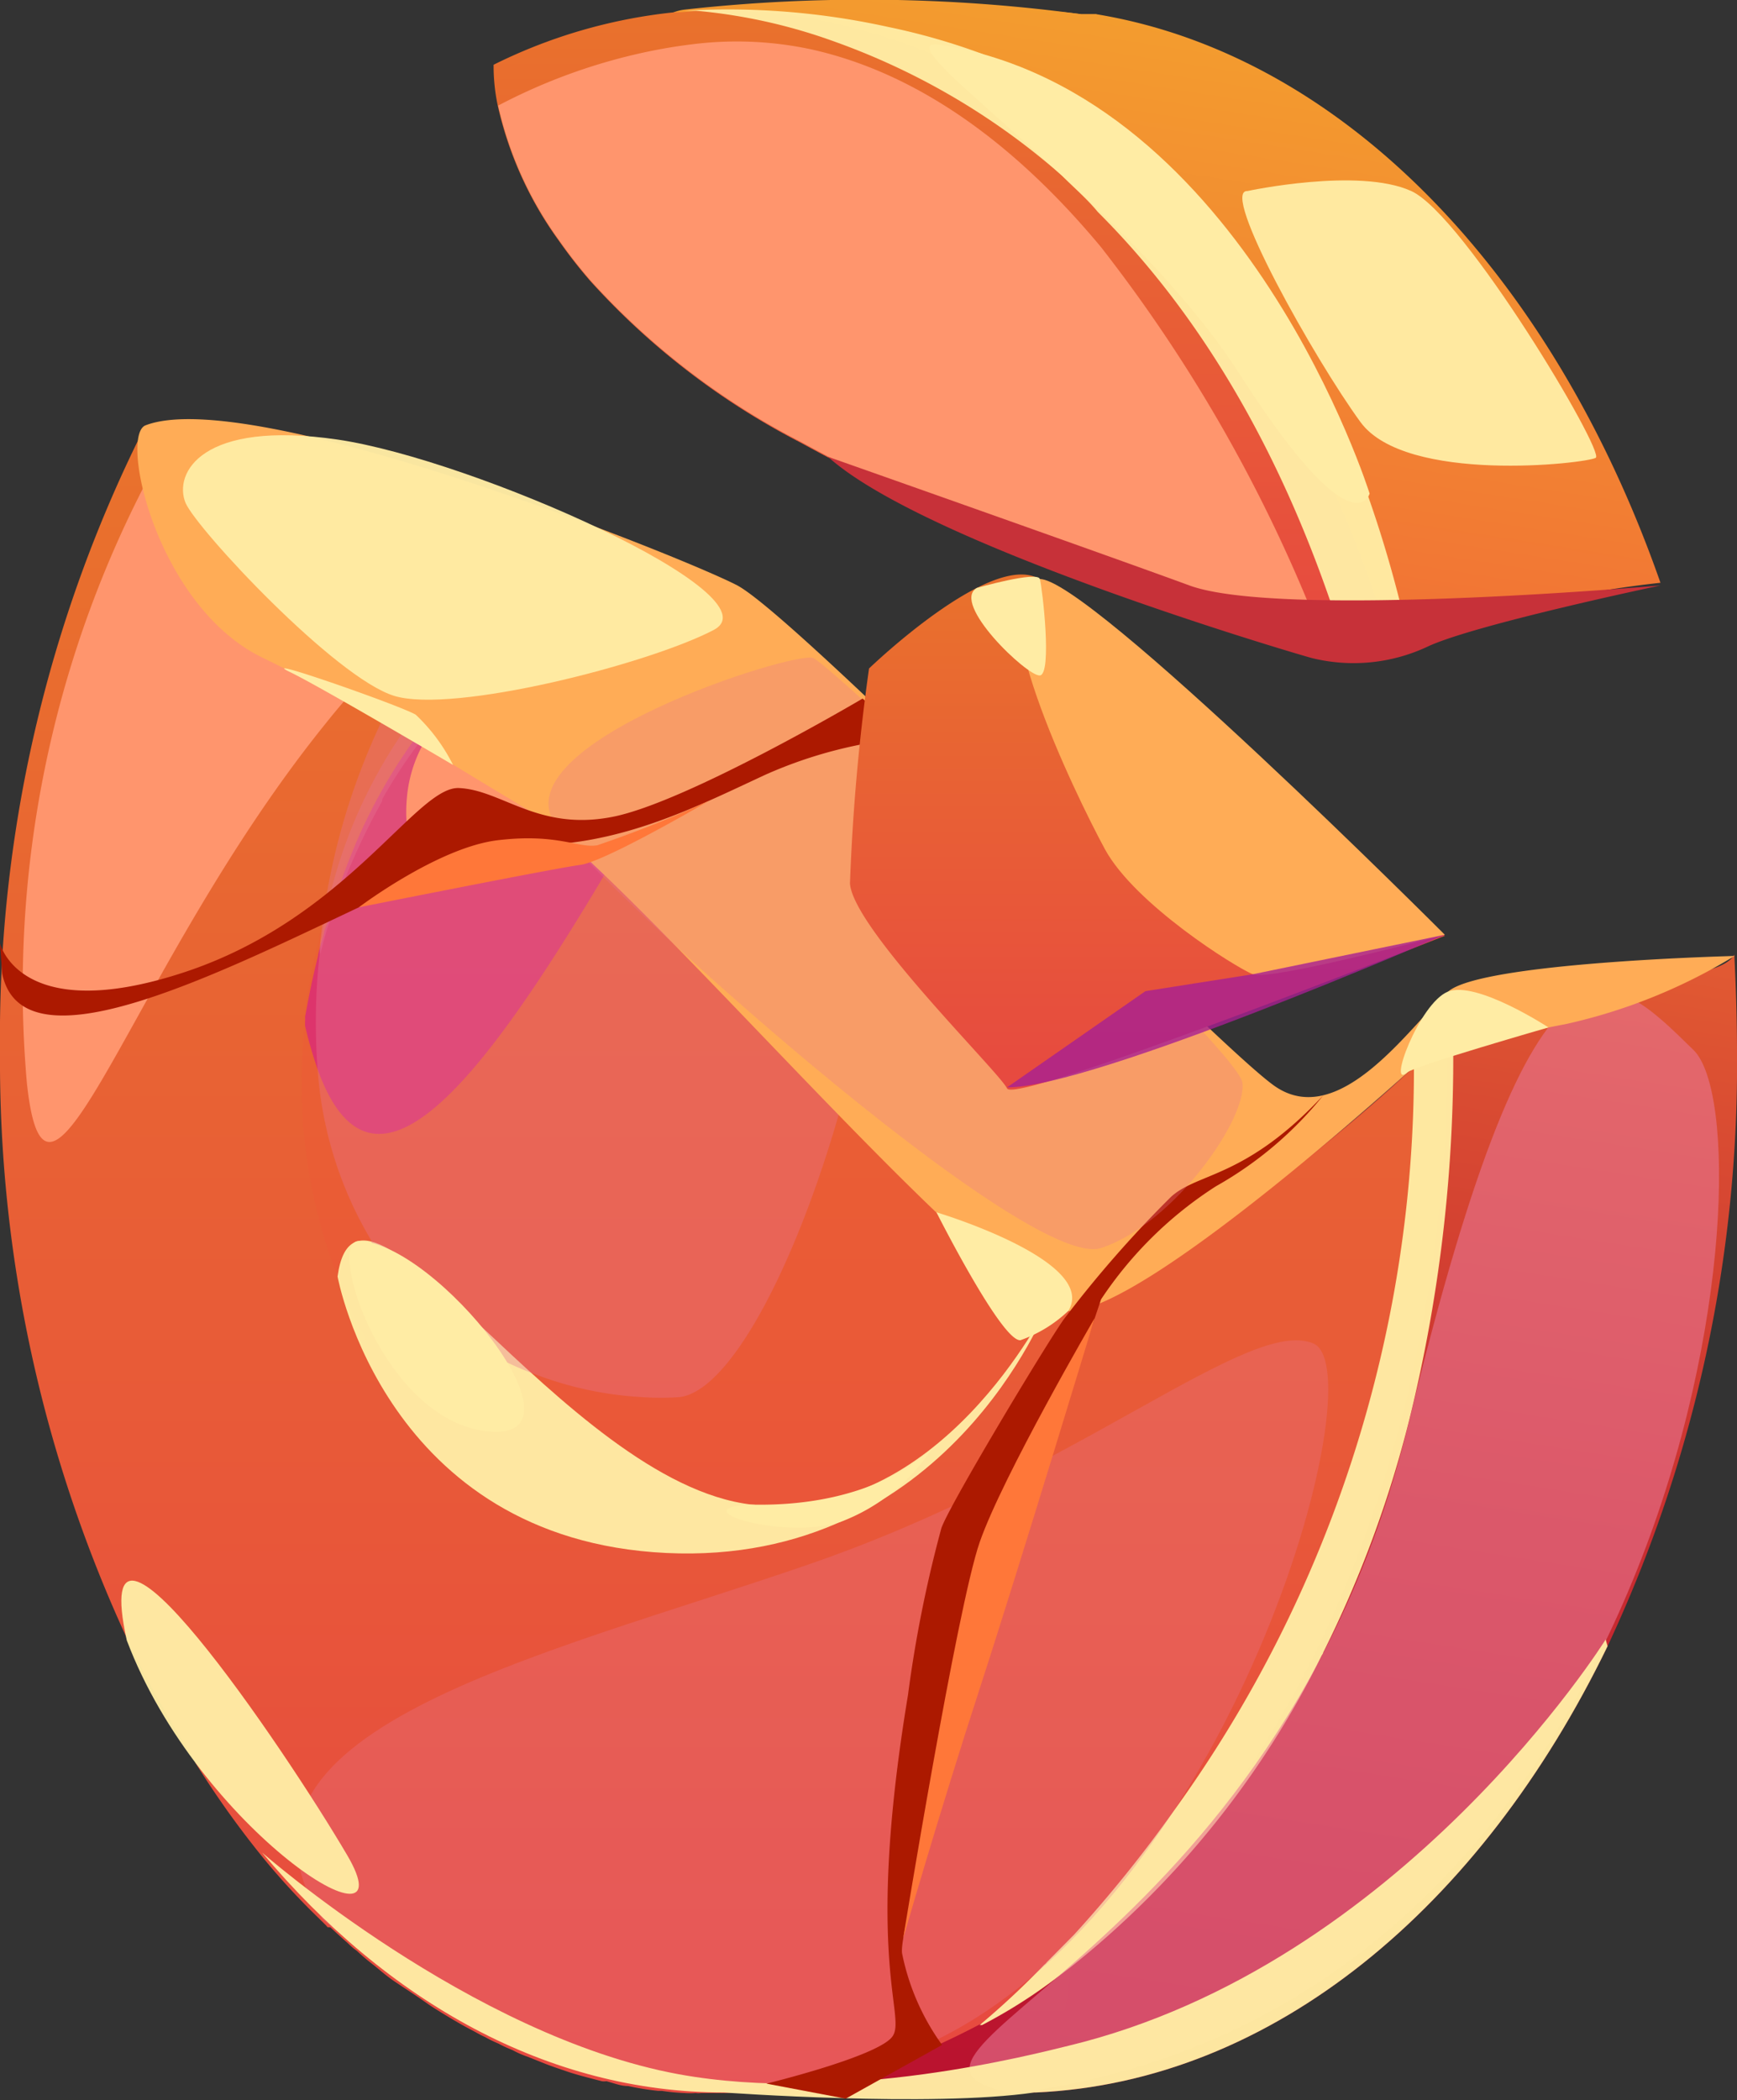 <svg xmlns="http://www.w3.org/2000/svg" xmlns:xlink="http://www.w3.org/1999/xlink" viewBox="0 0 64.68 78.16"><rect x="0" y="0" width="64.68" height="78.16" fill="#333333" stroke="none"/><defs><style>.cls-1{isolation:isolate;}.cls-2{fill:url(#Áåçûìÿííûé_ãðàäèåíò_464);}.cls-3{fill:url(#Áåçûìÿííûé_ãðàäèåíò_464-2);}.cls-4{fill:url(#Áåçûìÿííûé_ãðàäèåíò_464-3);}.cls-5{fill:url(#Áåçûìÿííûé_ãðàäèåíò_464-4);}.cls-6{fill:url(#Áåçûìÿííûé_ãðàäèåíò_435);}.cls-7{fill:url(#Áåçûìÿííûé_ãðàäèåíò_435-2);}.cls-8{fill:#f2513b;opacity:0.2;}.cls-12,.cls-14,.cls-15,.cls-21,.cls-8,.cls-9{mix-blend-mode:multiply;}.cls-9{fill:#d41892;}.cls-12,.cls-9{opacity:0.6;}.cls-10,.cls-11{fill:#ffeca4;}.cls-10{opacity:0.97;}.cls-10,.cls-13{mix-blend-mode:soft-light;}.cls-12,.cls-14,.cls-15{fill:#e77592;}.cls-13{fill:#ff956d;}.cls-14{opacity:0.3;}.cls-15{opacity:0.36;}.cls-16{fill:#ffac56;}.cls-17{fill:#ac1900;}.cls-18{fill:#ff7739;}.cls-19{fill:#c73139;}.cls-20{fill:url(#Áåçûìÿííûé_ãðàäèåíò_435-3);}.cls-21{fill:#a72092;opacity:0.8;}</style><linearGradient id="Áåçûìÿííûé_ãðàäèåíò_464" x1="31.54" y1="78.11" x2="44.8" y2="-6.96" gradientUnits="userSpaceOnUse"><stop offset="0" stop-color="#b9112f"/><stop offset="0.11" stop-color="#bd182f"/><stop offset="0.28" stop-color="#c82c30"/><stop offset="0.48" stop-color="#da4d32"/><stop offset="0.69" stop-color="#f27734"/><stop offset="1" stop-color="#f3ac2c"/></linearGradient><linearGradient id="Áåçûìÿííûé_ãðàäèåíò_464-2" x1="31.65" y1="78.13" x2="44.91" y2="-6.94" xlink:href="#Áåçûìÿííûé_ãðàäèåíò_464"/><linearGradient id="Áåçûìÿííûé_ãðàäèåíò_464-3" x1="31.62" y1="78.15" x2="31.62" y2="31.46" xlink:href="#Áåçûìÿííûé_ãðàäèåíò_464"/><linearGradient id="Áåçûìÿííûé_ãðàäèåíò_464-4" x1="21.99" y1="76.62" x2="35.25" y2="-8.45" xlink:href="#Áåçûìÿííûé_ãðàäèåíò_464"/><linearGradient id="Áåçûìÿííûé_ãðàäèåíò_435" x1="35.08" y1="24.03" x2="35.08" y2="0.36" gradientUnits="userSpaceOnUse"><stop offset="0" stop-color="#e74940"/><stop offset="1" stop-color="#e9722c"/></linearGradient><linearGradient id="Áåçûìÿííûé_ãðàäèåíò_435-2" x1="26.95" y1="77.9" x2="26.95" y2="15.83" xlink:href="#Áåçûìÿííûé_ãðàäèåíò_435"/><linearGradient id="Áåçûìÿííûé_ãðàäèåíò_435-3" x1="42.72" y1="40.51" x2="42.72" y2="21.38" xlink:href="#Áåçûìÿííûé_ãðàäèåíò_435"/></defs><g class="cls-1"><g id="Layer_2" data-name="Layer 2"><g id="layer1"><path class="cls-2" d="M22,10.45a18.41,18.41,0,0,1-1.18-1.51c.48-.56,1-1.09,1.48-1.6a24.32,24.32,0,0,1,8-5.46c.27-.12.55-.23.82-.33.42-.15.84-.29,1.26-.41L33.06,1A18.6,18.6,0,0,1,37.72.36a19.62,19.62,0,0,1,2.55.17l.2,0,.21,0,.15,0c9.21,1.52,17,9.73,21,21.16a39,39,0,0,0-8.78,2,4.42,4.42,0,0,1-.51.16,5,5,0,0,1-.76.1,10.51,10.51,0,0,1-1.65,0c-.27,0-.55,0-.85-.1a39.89,39.89,0,0,1-8.2-2.26,88.86,88.86,0,0,1-11.27-5.17A27.45,27.45,0,0,1,22,10.45Z"/><path class="cls-3" d="M64.68,39.13a51,51,0,0,1-4.82,22.14C55.14,71,47.38,77.49,38.57,77.88l-.76,0h-.14a18.71,18.71,0,0,1-4.43-.53h0c-.3-.07-.59-.15-.89-.24-.12,0-.25-.07-.37-.12h0a16.32,16.32,0,0,1-1.88-.69,22.26,22.26,0,0,1-3.59-1.93,31.47,31.47,0,0,1-10-11.32,50.27,50.27,0,0,1-5.75-23.94,54.21,54.21,0,0,1,1.37-12.22c.22-1,.47-1.91.74-2.84.4.26.78.49,1.13.69s.7.41,1,.56l.46.23a3.53,3.53,0,0,1,.55.35l.43.33.2.16,0,0,.19.16c1.05.87,2.53,2.21,4.24,3.8l1.14,1.09.58.55c2.77,2.65,5.9,5.74,8.67,8.54,3.93,4,7.14,7.36,7.55,8.05h0c.23.36.94.22,2-.25,3.12-1.45,9-6.09,11.65-8.63a8.76,8.76,0,0,0,1.25-1.39,1.16,1.16,0,0,1,.2-.25c1.73-1.65,9.75-1.11,10.47-2.51C64.64,36.75,64.68,37.93,64.68,39.13Z"/><path class="cls-4" d="M41,48.36c0,1.66,0,3.31-.09,4.91C40.75,60.78,40.47,67.48,40,72c0,0,0,.08,0,.11q-.06.56-.12,1.05v0a.09.09,0,0,1,0,0c-.11,1-.23,1.8-.38,2.49,0,.2-.08.39-.13.57a3.36,3.36,0,0,1-.62,1.49.42.42,0,0,1-.16.11l-.06,0c-3.82.57-11.55,0-11.55,0s0-.12-.05-.36c0,0,0-.06,0-.09,0-.34-.12-.86-.21-1.54-.06-.45-.12-1-.2-1.52-.41-3.18-1-8.3-1.73-14.39-.07-.72-.16-1.47-.24-2.22v-.07c-.12-1-.23-2.07-.34-3.14-.08-.83-.17-1.68-.26-2.53-.61-6.15-1.19-12.78-1.59-19.18,0-.47-.06-.94-.09-1.4l.58.55c2.77,2.65,5.9,5.74,8.67,8.54,3.93,4,7.14,7.36,7.55,8.05h0C39.28,49,40,48.83,41,48.36Z"/><path class="cls-5" d="M22,10.45c.08-1.11.18-2.15.3-3.11a17.73,17.73,0,0,1,1.3-5.25A3,3,0,0,1,25.08.46a1.72,1.72,0,0,1,.39-.1,60.59,60.59,0,0,1,14.8.17l.2,0,.21,0,.15,0s0,1.23.05,3.39V4.3c0,.51,0,1.06,0,1.66s0,1.21,0,1.88h0c0,.43,0,.88,0,1.35,0,3.43.1,7.7.13,12.41a88.86,88.86,0,0,1-11.27-5.17A27.45,27.45,0,0,1,22,10.45Z"/><path class="cls-6" d="M18.55,4a7.11,7.11,0,0,1-.17-1.59A19.58,19.58,0,0,1,25.08.46q.42,0,.84-.06c.34,0,.69,0,1,0a19.13,19.13,0,0,1,5.38.78A19.78,19.78,0,0,1,34.68,2a23.92,23.92,0,0,1,6.23,4A35.21,35.21,0,0,1,49.7,18.35,44.6,44.6,0,0,1,51.78,24a10.51,10.51,0,0,1-1.65,0c-.27,0-.55,0-.85-.1a39.89,39.89,0,0,1-8.2-2.26,88.86,88.86,0,0,1-11.27-5.17,27.45,27.45,0,0,1-7.82-6,18.41,18.41,0,0,1-1.18-1.51A13.62,13.62,0,0,1,18.55,4Z"/><path class="cls-7" d="M53.91,39.13c0,11.73-3.62,22.26-9.36,29.36l-.07.09a29,29,0,0,1-4.61,4.59l-.19.15,0,0a24.05,24.05,0,0,1-3.06,2l-.09,0,0,0c-.68.36-1.37.69-2.07,1a17.7,17.7,0,0,1-2,.72,18.13,18.13,0,0,1-1.8.43h0A19,19,0,0,1,27,77.9q-.45,0-.9,0a.61.61,0,0,1-.19,0,3.11,3.11,0,0,1-.43,0,7.53,7.53,0,0,1-.83-.08l-.14,0a10.45,10.45,0,0,1-1.12-.18c-.28,0-.54-.11-.81-.18a.53.53,0,0,1-.17,0l-.54-.14h0c-.26-.07-.52-.14-.78-.23s-.6-.2-.89-.32h0l-.55-.22a3.64,3.64,0,0,1-.57-.25,4.9,4.9,0,0,1-.52-.24,4.81,4.81,0,0,1-.51-.25c-.16-.07-.31-.16-.46-.24-.37-.19-.74-.41-1.1-.63s-.48-.3-.72-.47-.64-.43-1-.67-.57-.43-.84-.65a8,8,0,0,1-.64-.54,2.73,2.73,0,0,1-.33-.28q-.33-.29-.66-.6a.1.1,0,0,1-.05,0l-.05,0-.07-.08s0,0,0,0l-.57-.56c-.57-.57-1.13-1.18-1.66-1.82l0,0A34.69,34.69,0,0,1,7.27,65.6l0-.06a42,42,0,0,1-2.51-4.49A51.23,51.23,0,0,1,0,39.13a50.48,50.48,0,0,1,5.42-23.3,2.14,2.14,0,0,0,.21,1.76c1.07,2.14,4.59,4.79,7.25,6.48.4.26.78.49,1.13.69s.7.41,1,.56l.46.23a3.53,3.53,0,0,1,.55.35l.43.33.2.16,0,0,.19.16c1.05.87,2.53,2.21,4.24,3.8l1.14,1.09.58.55c2.77,2.65,5.9,5.74,8.67,8.54,3.93,4,7.14,7.36,7.55,8.05h0c.23.36.94.22,2-.25,3.12-1.45,9-6.09,11.65-8.63a8.76,8.76,0,0,0,1.25-1.39C53.91,38.6,53.91,38.87,53.91,39.13Z"/><path class="cls-8" d="M39.05,48.61l0,.09-.07.15A16.46,16.46,0,0,1,33,55.72l0,0a14.18,14.18,0,0,1-1.76.95h-.05a4.4,4.4,0,0,1-.5.21c-.28.11-.57.21-.88.31a11.94,11.94,0,0,1-2.39.5l-.87.07H26a12.62,12.62,0,0,1-1.51-.09c-5.32-.64-9.8-4.62-11.94-10.14a.28.28,0,0,1,0-.06,20,20,0,0,1-1.32-7.21,21,21,0,0,1,.11-2.12h0s0-.05,0-.15a.9.9,0,0,0,0-.18,19.51,19.51,0,0,1,.53-2.8l0-.13a19.44,19.44,0,0,1,1.18-3.18,0,0,0,0,0,0,0,18,18,0,0,1,1-1.88.25.25,0,0,0,0-.07,16.08,16.08,0,0,1,1.48-2s0,0,0,0a14.27,14.27,0,0,1,1.14-1.19c1.05.87,2.53,2.21,4.24,3.8l1.14,1.09.58.55c2.77,2.65,5.9,5.74,8.67,8.54,3.93,4,7.14,7.36,7.55,8.05Z"/><path class="cls-9" d="M22.24,31.46l.58.55c-.16.29-.33.57-.49.85-4.5,7.51-8.51,12.63-10.53,6.86a15.52,15.52,0,0,1-.44-1.54h0s0-.05,0-.15a.9.9,0,0,0,0-.18c.08-.43.22-1.23.48-2.26v0h0c0-.09.09-.39.22-.83,0-.14.09-.29.14-.43s.09-.28.14-.43c.2-.67.45-1.38.75-2.12a0,0,0,0,0,0,0,19.92,19.92,0,0,1,3.29-5.47l.2.16,0,0,.19.16c1.05.87,2.53,2.21,4.24,3.8Z"/><path class="cls-10" d="M12.57,47.51C13.32,42,21,55.2,28,56S39,48.6,39,48.6s-3.72,9.7-14.19,9.2S12.57,47.51,12.57,47.51Z"/><path class="cls-10" d="M39.56,6.55a26.15,26.15,0,0,0-8.48-5A20.49,20.49,0,0,0,25.92.4c-.29,0-.45,0-.45,0A27.68,27.68,0,0,1,33.06,1,24.3,24.3,0,0,1,36.56,2,22,22,0,0,1,40.88,4.3a25.13,25.13,0,0,1,8.21,9.64.09.09,0,0,1,0,.06l.29.58a2.14,2.14,0,0,1,.1.22c.46,1,.89,2,1.29,3.08l.08.23.06.16,0,.1a45.3,45.3,0,0,1,1.57,5.54,5,5,0,0,1-.76.1,10.51,10.51,0,0,1-1.65,0c-2.32-7.51-5.69-12.63-9.19-16.12a.12.12,0,0,0,0,0C40.45,7.37,40,7,39.56,6.55Z"/><path class="cls-10" d="M54.1,38.09a56.11,56.11,0,0,1-1.62,14.74,42.28,42.28,0,0,1-3.2,8.66.34.34,0,0,1-.06.12,34.07,34.07,0,0,1-9.36,11.61l-.54.41a19.33,19.33,0,0,1-2.75,1.74l-.09,0a30.53,30.53,0,0,0,2.4-2.24.47.47,0,0,0,.1-.1L40,72a48.09,48.09,0,0,0,3.7-4.59,47.13,47.13,0,0,0,8.95-27.67,8.76,8.76,0,0,0,1.25-1.39A1.16,1.16,0,0,1,54.1,38.09Z"/><path class="cls-11" d="M35.17,1.69c-3-.62,6.76,5.63,11,12.25S51,18.37,51,18.37,46.38,3.63,35.17,1.69Z"/><path class="cls-12" d="M37.72,77.91c-6.83-1.37,9.9-5,14.73-24.94S60,36.1,63.06,39.08,62.84,74.75,37.72,77.91Z"/><path class="cls-10" d="M46.45,7.11c-1.05-.05,2.52,6.29,4.21,8.6s8.4,1.54,8.76,1.33S54.51,8,52.55,7.11,46.45,7.11,46.45,7.11Z"/><path class="cls-13" d="M12.88,24.07c.4.26.78.49,1.13.69-.65.7-1.28,1.41-1.87,2.15C4.84,35.94,1.75,47.37,1,40.3A40.78,40.78,0,0,1,5.63,17.59C6.7,19.73,10.22,22.38,12.88,24.07Z"/><path class="cls-13" d="M49.28,23.87a39.89,39.89,0,0,1-8.2-2.26,88.86,88.86,0,0,1-11.27-5.17,27.45,27.45,0,0,1-7.82-6,18.41,18.41,0,0,1-1.18-1.51,13.62,13.62,0,0,1-2.26-5,21.38,21.38,0,0,1,5-1.88,20,20,0,0,1,2.21-.4,13.24,13.24,0,0,1,4.46.19C34.39,2.77,38,5.59,41,9.2A56.66,56.66,0,0,1,49.28,23.87Z"/><path class="cls-14" d="M12,71.43c-4.48-7,8-9.72,18.1-13.2S46.49,49,48.9,50,45.81,70.86,34.6,76.05,12,71.43,12,71.43Z"/><path class="cls-15" d="M16.44,26.23l.2.16a19.36,19.36,0,0,0-2.41,3.36.25.25,0,0,1,0,.07,24.88,24.88,0,0,0-1.8,4c-.05.15-.1.29-.14.43s-.1.29-.14.43c-.13.44-.2.74-.22.83h0c0-.07,0-.25,0-.51A24.9,24.9,0,0,1,15,25.32l.46.23a3.53,3.53,0,0,1,.55.35Z"/><path class="cls-11" d="M28,56c-2.73.11,1.1,1.34,3.28.65a7,7,0,0,0,3.43-2.75S32.73,56.1,28,56Z"/><path class="cls-15" d="M31.49,40.55c-1.62,6.06-4.2,11.23-6.2,11.45a10,10,0,0,1-1.37,0,13.09,13.09,0,0,1-4.09-.89,9,9,0,0,1-.92-.39,12,12,0,0,1-5.09-4.5.21.21,0,0,0,0-.06,14.33,14.33,0,0,1-2-6.48,22.42,22.42,0,0,1,.08-4.14v0h0c0-.21,0-.42.07-.63a18.47,18.47,0,0,1,4.05-9l.43.33.2.16,0,0,.19.16c1.05.87,2.53,2.21,4.24,3.8l1.14,1.09.58.55C25.59,34.66,28.72,37.75,31.49,40.55Z"/><path class="cls-10" d="M59.86,61.27C55.14,71,47.38,77.49,38.57,77.88c0,0,0,0-.06,0-3.82.56-11.55,0-11.55,0-6.54,0-12.53-3.36-17.2-8.93,0,0,7.78,6.83,15.51,8.25,6.14,1.12,13.28-.76,14.52-1.06,12.42-3,20-15.12,20-15.12Z"/><path class="cls-10" d="M4.72,61.05c-1.51-6.86,5.86,4,8.21,8S7.4,68.14,4.72,61.05Z"/><path class="cls-11" d="M13.36,46.19c-1.23,0,.92,6.74,4.85,7.09S16.23,46.25,13.36,46.19Z"/><path class="cls-13" d="M16.86,26.57c1.05.87,2.53,2.21,4.24,3.8-2.92,2.16-6.35,3.29-5.94-.77a5.06,5.06,0,0,1,.55-1.82s0,0,0,0a6.47,6.47,0,0,1,1-1.35Z"/><path class="cls-16" d="M5.42,15.83c3.9-1.5,19.72,4.78,22,5.94s17.52,16.82,20,18.62,5.23-2.4,6.51-3.49,10.66-1.32,10.66-1.32a20.63,20.63,0,0,1-6.26,2.53c-3.31.64-5.21,1.17-5.21,1.17s-10.45,9.59-13.32,9.51S23.32,32.31,19.51,30.05s-5.83-3.67-9.75-5.58S4.43,16.21,5.42,15.83Z"/><path class="cls-17" d="M49.28,40.76a13.83,13.83,0,0,1-4,3.39A14.55,14.55,0,0,0,41,48.36S33.35,71,33.59,72.7a8.76,8.76,0,0,0,1.49,3.41l-3.59,2-2.95-.56s4.11-1,4.68-1.74-1.06-2.77.59-12.72a47,47,0,0,1,1.24-6.2c.23-.75,3.79-6.68,4.55-7.77a43.19,43.19,0,0,1,4-4.57C44.6,43.63,46.38,43.87,49.28,40.76Z"/><path class="cls-14" d="M20.67,30.67c-2-3,8.9-6.45,9.61-6.18S46.05,39,46.26,40.28,43.77,45.53,41,46.45,22.26,33,20.67,30.67Z"/><path class="cls-10" d="M6.91,18.72c.44,1,5.58,6.51,7.77,7.18s9.43-1.17,11.89-2.45-8.95-6.35-14-7.09S6.45,17.6,6.91,18.72Z"/><path class="cls-11" d="M52.41,39.91c-.78.69.44-2.57,1.5-3s3.75,1.33,3.75,1.33S52.68,39.67,52.41,39.91Z"/><path class="cls-11" d="M10.77,25c-1.25-.62,4.14,1.26,4.71,1.6a6.67,6.67,0,0,1,1.39,1.87S11.78,25.47,10.77,25Z"/><path class="cls-11" d="M39.78,48.79A5,5,0,0,1,38,49.88c-.69.08-3.13-4.76-3.13-4.76S40.92,46.93,39.78,48.79Z"/><path class="cls-17" d="M.08,36.23C1.19,41.61,16,31.4,19.51,31.46s6.35-1.4,9-2.63a16.64,16.64,0,0,1,5.31-1.37L32.12,26s-6.52,3.85-9.3,4.4-4.13-1-5.73-1.07S12.91,34.21,6.82,36.2,0,35.11,0,35.11Z"/><path class="cls-18" d="M33.63,72.15s2-12.3,2.85-14.75,4.28-8.34,4.28-8.34S38,58.18,36.48,62.85,33.63,72.15,33.63,72.15Z"/><path class="cls-18" d="M13.36,33.77s7.32-1.46,8.25-1.58,4.8-2.39,4.8-2.39a43.85,43.85,0,0,1-4.17,1.66c-.71.12-1.46-.45-3.69-.19S13.36,33.77,13.36,33.77Z"/><path class="cls-19" d="M30.83,17s10.05,3.54,13.46,4.79,17.54,0,17.54,0-7,1.47-8.7,2.29a6.49,6.49,0,0,1-4.29.41C48,24.26,34.43,20.25,30.83,17Z"/><path class="cls-20" d="M32.36,24.88a77.05,77.05,0,0,0-.71,8c.11,1.68,5.54,7,5.85,7.63s16.3-5.68,16.3-5.68S40.48,22.62,38.7,21.55,32.36,24.88,32.36,24.88Z"/><path class="cls-16" d="M38.7,21.55c-2.38.36,1.33,8,2.44,10.05S46,36,46.65,36.26s7.15-1.47,7.15-1.47S40.48,21.46,38.7,21.55Z"/><path class="cls-21" d="M37.5,40.47l5.15-3.58,4-.63,7.15-1.47S40.68,40.5,37.5,40.47Z"/><path class="cls-11" d="M36.38,21.88c-1,.56,1.87,3.3,2.34,3.26s.09-3.28,0-3.59S36.38,21.88,36.38,21.88Z"/></g></g></g></svg>